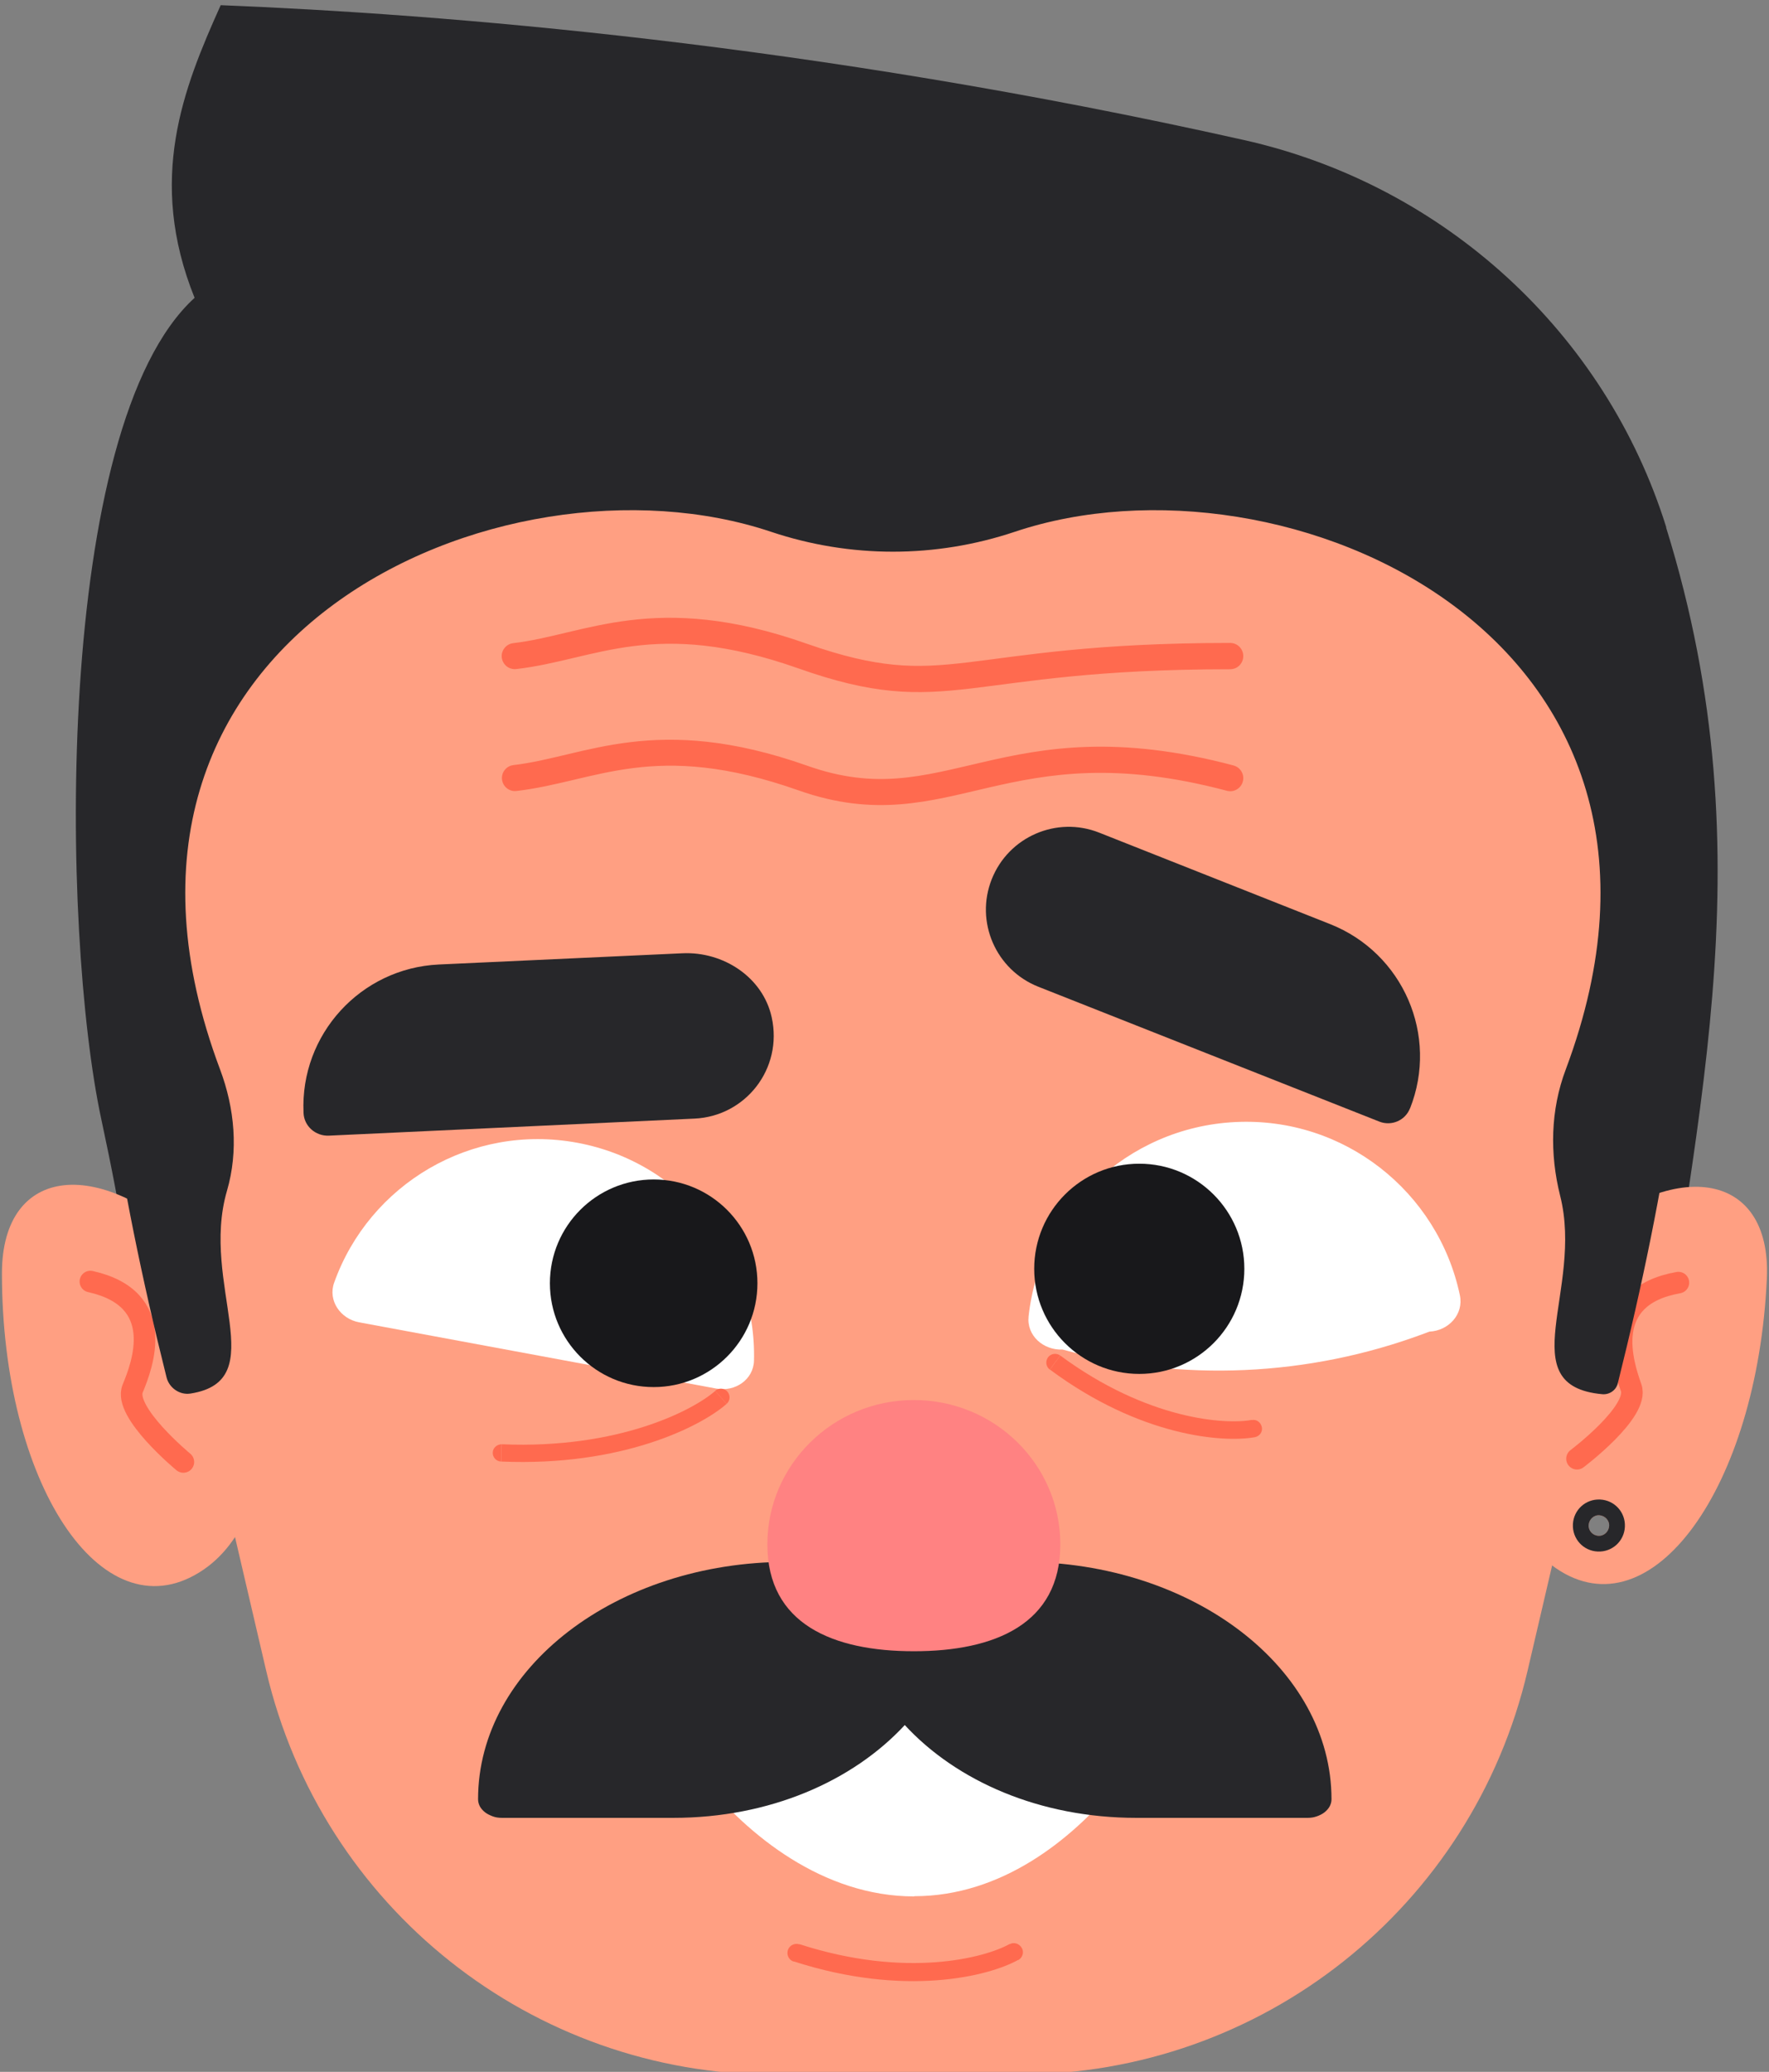 <svg width="82" height="96" viewBox="0 0 82 96" fill="none" xmlns="http://www.w3.org/2000/svg">
<rect x="0" y="0" width="82" height="96" fill="#808080" stroke="none"/>
<g clip-path="url(#clip0_117_206)">
<path d="M77.23 24.44C82.1 40.08 78.31 52.42 76.49 67.32H6.64C5.69 60.08 6.76 61.47 4.7 51.88C2.82 43.17 2.48 19.76 9.02 13.8C6.81 8.31 8.49 4.11 10.23 0.24C20.42 0.65 37.53 1.98 57.67 6.49C66.91 8.56 74.42 15.4 77.24 24.44H77.23Z" fill="#27272A"/>
<path d="M47.23 96.13H35.92C24.67 96.13 14.9 88.38 12.34 77.42L6.19 51.05C1 28.74 17 13.56 39.87 12.53C40.44 12.5 41.01 12.49 41.58 12.49C42.15 12.49 42.72 12.5 43.29 12.53C66.17 13.56 82.16 28.74 76.96 51.04L70.81 77.41C68.25 88.37 58.49 96.12 47.23 96.12V96.13Z" fill="#FF9F82"/>
<path d="M57.19 35.47C51.8 34.04 48.43 34.65 45.58 35.31C42.76 35.96 40.61 36.61 37.42 35.48C30.37 32.99 27.11 35.07 23.8 35.45C23.47 35.49 23.23 35.79 23.27 36.12C23.31 36.45 23.61 36.69 23.94 36.65C27.64 36.22 30.31 34.26 37.01 36.62C40.57 37.88 43.07 37.13 45.84 36.49C48.58 35.86 51.74 35.28 56.87 36.64C57.19 36.73 57.53 36.53 57.61 36.21C57.7 35.89 57.5 35.55 57.18 35.47H57.19Z" fill="#FF6A4F"/>
<path d="M23.94 31C27.64 30.57 30.31 28.61 37.01 30.97C38.73 31.58 40.08 31.89 41.33 32.01C42.59 32.13 43.73 32.05 45.01 31.9C47.57 31.6 50.79 31.01 57.02 31.01C57.36 31.01 57.63 30.74 57.63 30.4C57.63 30.06 57.36 29.79 57.02 29.79C50.71 29.79 47.4 30.39 44.87 30.69C43.61 30.84 42.57 30.91 41.44 30.8C40.31 30.69 39.06 30.41 37.41 29.83C30.36 27.34 27.1 29.42 23.79 29.8C23.46 29.84 23.22 30.14 23.26 30.47C23.3 30.8 23.6 31.04 23.93 31H23.94Z" fill="#FF6A4F"/>
<path d="M26.76 52.95C21.85 52.04 17.12 54.87 15.49 59.43C15.19 60.26 15.78 61.11 16.65 61.27L33.21 64.34C34.08 64.5 34.93 63.92 34.95 63.04C35.07 58.2 31.66 53.86 26.76 52.95Z" fill="white"/>
<path d="M30.3 64.27C32.956 64.27 35.11 62.116 35.11 59.46C35.11 56.803 32.956 54.65 30.3 54.65C27.643 54.65 25.49 56.803 25.49 59.46C25.49 62.116 27.643 64.27 30.3 64.27Z" fill="#18181B"/>
<path d="M33.15 64.45C32.15 65.33 28.7 67.15 23.26 66.92L23.23 67.72C28.85 67.96 32.51 66.08 33.68 65.05L33.15 64.45ZM23.26 66.92C23.04 66.92 22.85 67.08 22.84 67.3C22.83 67.52 23 67.71 23.22 67.72L23.25 66.92H23.26ZM33.68 65.05C33.85 64.9 33.86 64.65 33.72 64.48C33.57 64.31 33.32 64.3 33.15 64.44L33.68 65.04V65.05Z" fill="#FF6A4F"/>
<path d="M42.38 87.87C38.14 87.87 34.66 85.02 32.58 82.44C31.52 81.13 32.52 79.17 34.2 79.22L41.53 79.43L49.99 79.21C51.86 79.16 52.91 81.34 51.71 82.78C49.64 85.26 46.42 87.86 42.38 87.86V87.87Z" fill="white"/>
<path d="M46.79 90.08C45.66 90.71 42.02 91.69 37.05 90.08L36.79 90.88C41.95 92.55 45.84 91.57 47.2 90.81L46.79 90.07V90.08ZM37.05 90.09C36.83 90.02 36.59 90.14 36.52 90.36C36.45 90.58 36.57 90.82 36.79 90.89L37.05 90.09ZM47.2 90.82C47.4 90.71 47.48 90.45 47.36 90.25C47.24 90.05 46.99 89.97 46.79 90.09L47.2 90.83V90.82Z" fill="#FF6A4F"/>
<path d="M47.38 72.37H36.48C28.57 72.37 22.16 77.29 22.16 83.37C22.16 83.48 22.19 83.59 22.24 83.69C22.29 83.79 22.38 83.89 22.48 83.97C22.58 84.05 22.71 84.11 22.84 84.16C22.97 84.21 23.12 84.23 23.27 84.23H31.21C35.68 84.23 39.53 82.53 41.94 79.93C44.34 82.53 48.2 84.23 52.67 84.23H60.61C60.76 84.23 60.9 84.21 61.04 84.16C61.18 84.11 61.3 84.05 61.4 83.97C61.5 83.89 61.58 83.8 61.64 83.69C61.69 83.59 61.72 83.48 61.72 83.37C61.72 77.3 55.3 72.37 47.39 72.37H47.38Z" fill="#27272A"/>
<path d="M49.15 71.56C49.15 75.25 46.11 76.51 42.36 76.51C38.61 76.51 35.57 75.25 35.57 71.56C35.57 67.87 38.61 64.87 42.36 64.87C46.11 64.87 49.15 67.86 49.15 71.56Z" fill="#FF8282"/>
<path d="M72.8 57.83C69.07 61.24 67.95 69.79 72.12 72.66C76.55 75.71 81.46 68.93 81.9 59.24C82.13 54.19 77.49 53.54 72.8 57.83ZM74.09 71.16C73.83 71.15 73.62 70.92 73.64 70.66C73.66 70.4 73.88 70.19 74.14 70.21C74.4 70.23 74.61 70.45 74.59 70.71C74.57 70.97 74.35 71.18 74.09 71.16Z" fill="#FF9F82"/>
<path d="M73.1 67.59C73.1 67.59 76 65.41 75.61 64.3C75.22 63.19 74.18 60.07 77.8 59.43" stroke="#FF6A4F" stroke-miterlimit="10" stroke-linecap="round"/>
<path d="M74.17 69.48C73.5 69.45 72.94 69.96 72.91 70.63C72.88 71.3 73.39 71.86 74.06 71.89C74.73 71.92 75.29 71.41 75.32 70.74C75.35 70.07 74.84 69.51 74.17 69.48ZM74.09 71.16C73.83 71.15 73.62 70.92 73.64 70.66C73.66 70.4 73.88 70.19 74.14 70.21C74.4 70.23 74.61 70.45 74.59 70.71C74.57 70.97 74.35 71.18 74.09 71.16Z" fill="#27272A"/>
<path d="M0.09 59C0.09 68.7 4.68 75.7 9.25 72.85C13.54 70.18 12.82 61.59 9.25 58.01C4.75 53.5 0.09 53.94 0.09 59Z" fill="#FF9F82"/>
<path d="M8.5 67.74C8.5 67.74 5.7 65.43 6.15 64.34C6.6 63.25 7.78 60.18 4.19 59.38" stroke="#FF6A4F" stroke-miterlimit="10" stroke-linecap="round"/>
<path d="M57.26 51.99C52.22 52.24 48.21 56.13 47.68 60.99C47.58 61.88 48.36 62.57 49.25 62.53C54.78 64.05 60.65 63.79 66.02 61.79L66.26 61.7C67.15 61.66 67.86 60.89 67.67 60.01C66.66 55.22 62.3 51.74 57.26 51.99Z" fill="white"/>
<path d="M52.81 63.66C55.5 63.66 57.68 61.48 57.68 58.79C57.68 56.1 55.5 53.92 52.81 53.92C50.12 53.92 47.94 56.1 47.94 58.79C47.94 61.48 50.12 63.66 52.81 63.66Z" fill="#18181B"/>
<path d="M65.36 51.36C66.7 47.98 65.04 44.16 61.66 42.82L50.95 38.58C48.98 37.8 46.75 38.77 45.97 40.74C45.19 42.71 46.16 44.94 48.13 45.72L63.94 51.97C64.5 52.19 65.14 51.92 65.36 51.35V51.36Z" fill="#27272A"/>
<path d="M14.07 51.55C13.91 47.93 16.72 44.86 20.34 44.69L31.63 44.17C33.53 44.08 35.36 45.28 35.77 47.13C36.3 49.53 34.55 51.72 32.2 51.83L15.25 52.62C14.63 52.65 14.09 52.18 14.07 51.56V51.55Z" fill="#27272A"/>
<path d="M58.03 65.79C56.8 66.02 53.19 65.79 49.15 62.81L48.67 63.46C52.86 66.57 56.71 66.86 58.18 66.59L58.03 65.79ZM49.15 62.81C48.97 62.68 48.72 62.71 48.58 62.89C48.45 63.07 48.48 63.32 48.66 63.46L49.14 62.81H49.15ZM58.17 66.59C58.39 66.55 58.54 66.34 58.49 66.12C58.44 65.9 58.24 65.75 58.02 65.8L58.17 66.6V66.59Z" fill="#FF6A4F"/>
<path d="M41.39 9.77C7.43 9.77 -1.52 26.91 7.72 63.82C7.84 64.3 8.32 64.65 8.83 64.57C12.67 63.97 9.26 59.5 10.52 55.18C11.06 53.33 10.88 51.36 10.2 49.55C2.67 29.49 23.27 20.46 35.74 24.64C39.42 25.87 43.36 25.87 47.04 24.64C59.51 20.46 80.1 29.49 72.58 49.55C71.87 51.43 71.83 53.46 72.32 55.41C73.42 59.77 70.01 64.21 74.27 64.6C74.6 64.63 74.91 64.42 74.99 64.1C84.28 26.98 75.35 9.76 41.39 9.76V9.77Z" fill="#27272A"/>
</g>
<defs>
<clipPath id="clip0_117_206">
<rect width="82" height="96" fill="white"/>
</clipPath>
</defs>
</svg>
